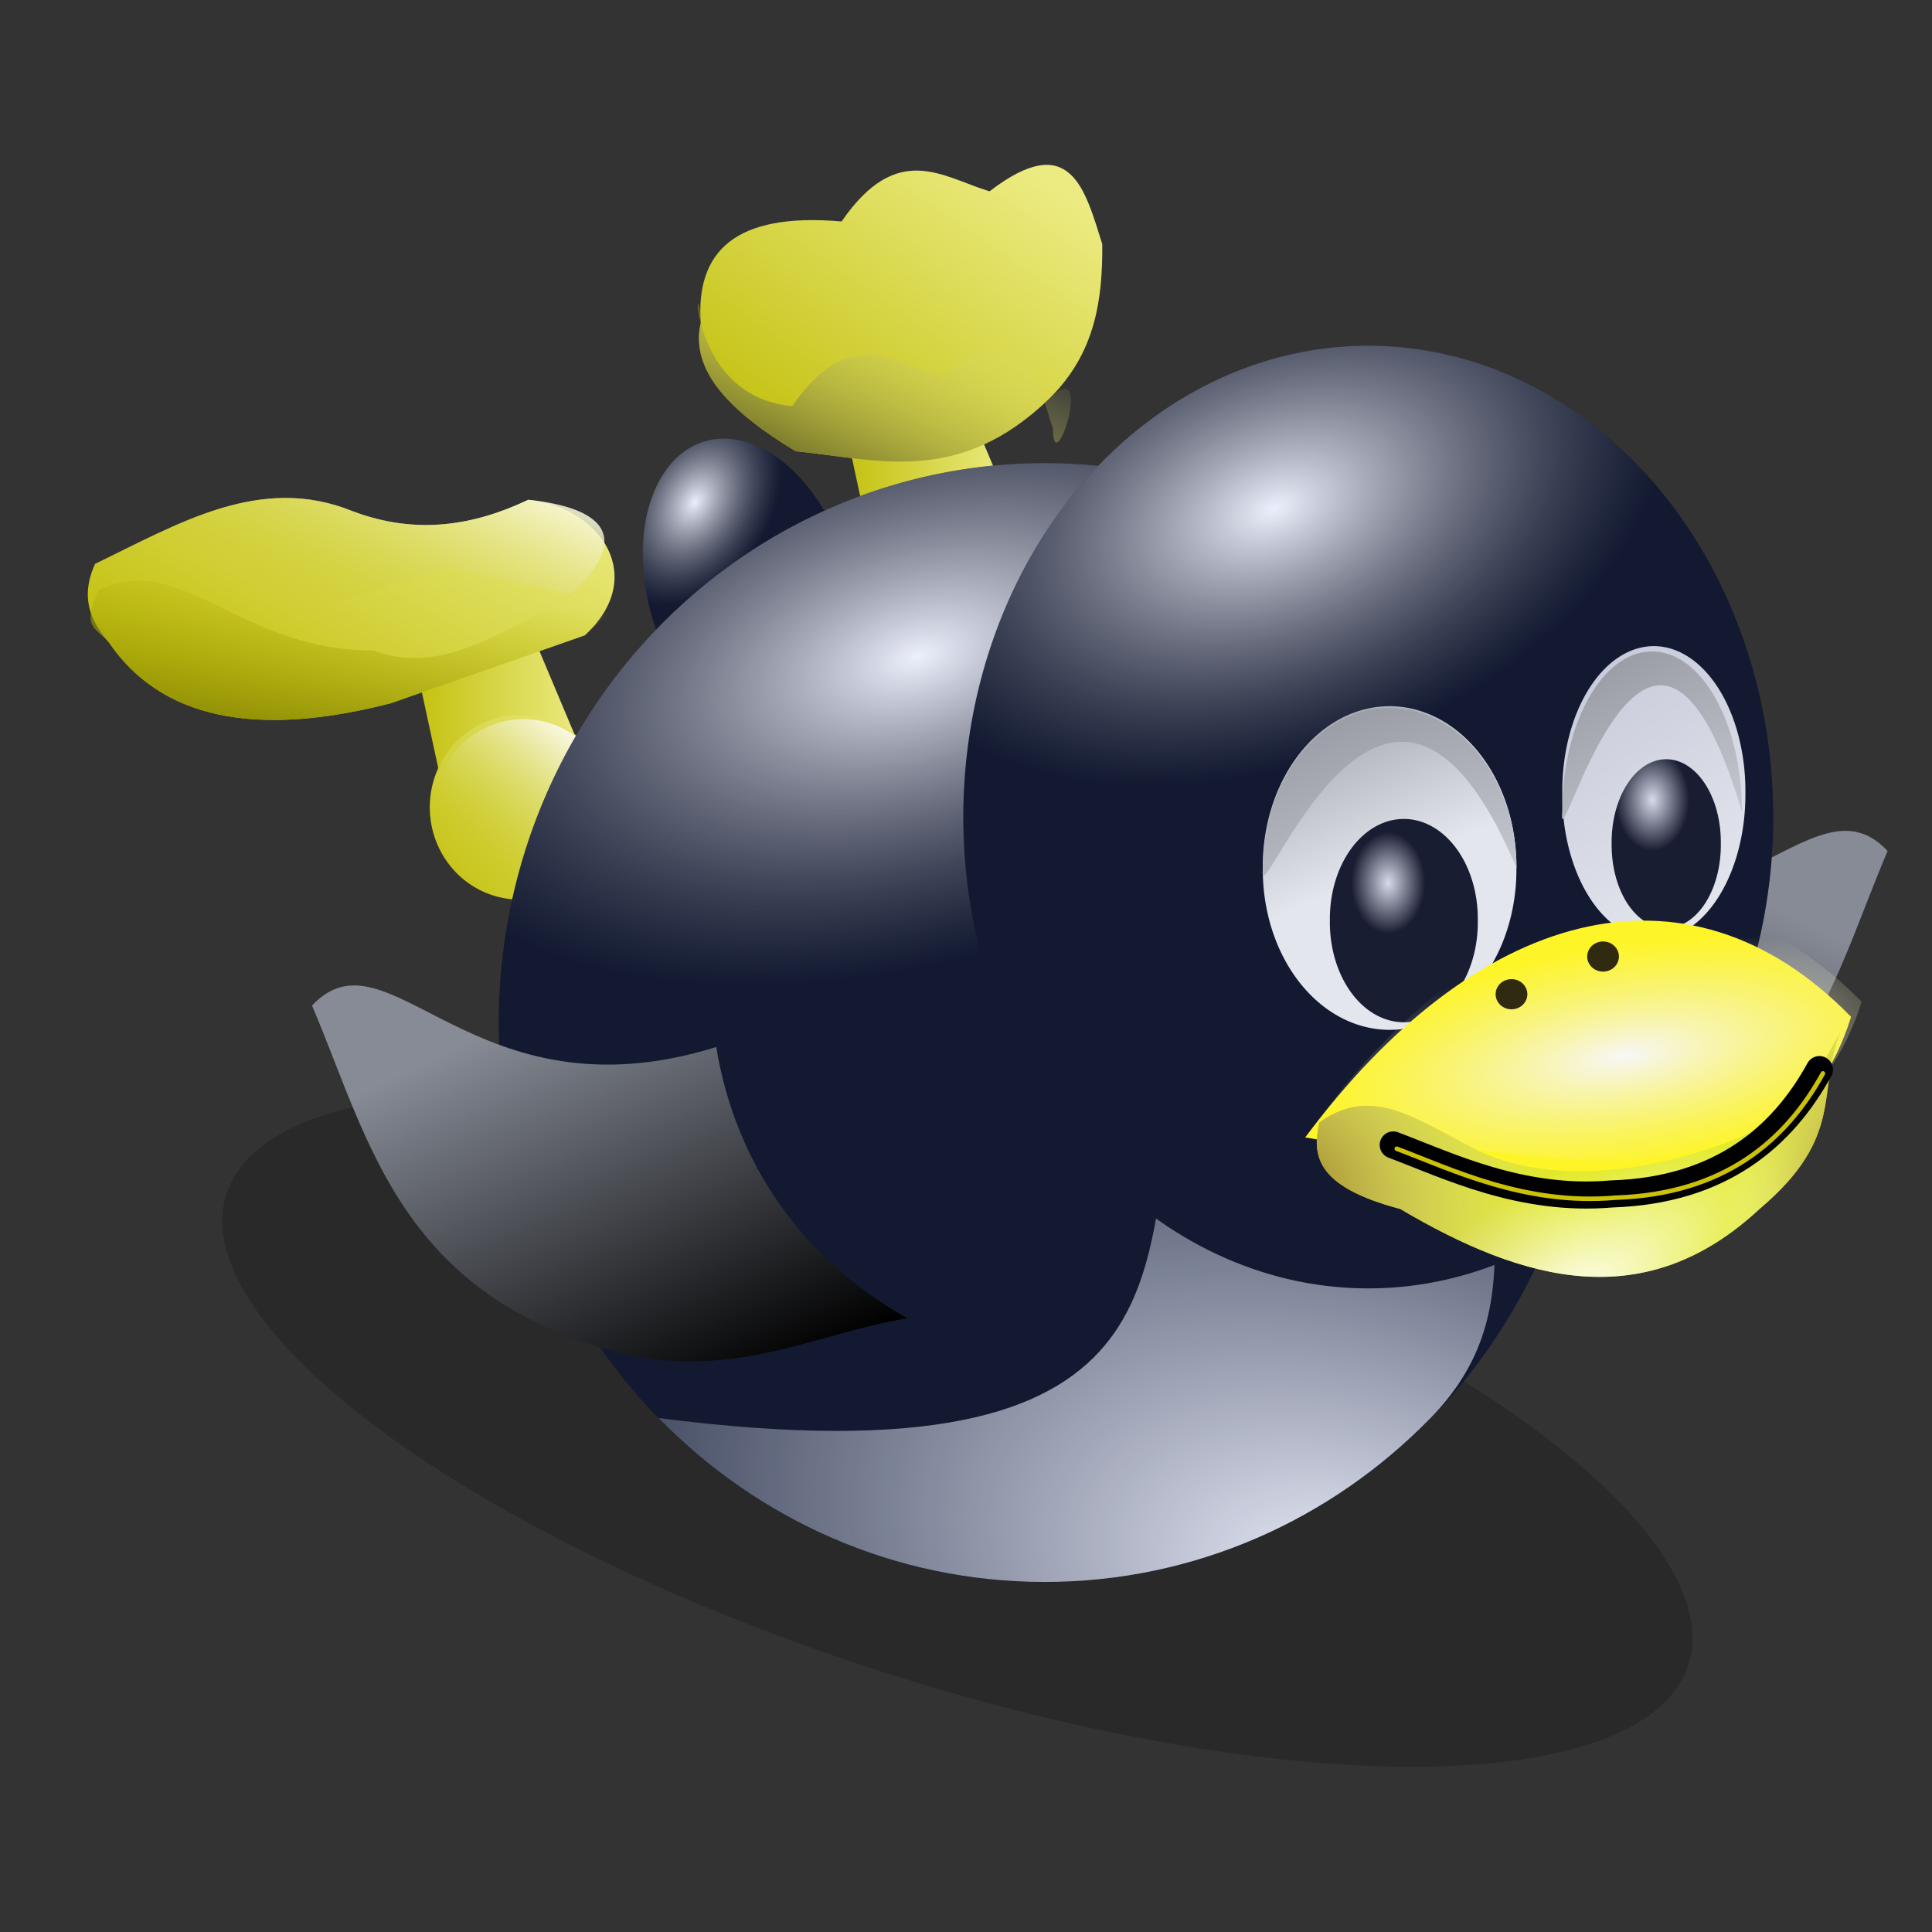 <?xml version="1.0" encoding="UTF-8" standalone="no"?>
<!-- Created with Inkscape (http://www.inkscape.org/) -->
<svg
   xmlns:dc="http://purl.org/dc/elements/1.1/"
   xmlns:cc="http://web.resource.org/cc/"
   xmlns:rdf="http://www.w3.org/1999/02/22-rdf-syntax-ns#"
   xmlns:svg="http://www.w3.org/2000/svg"
   xmlns="http://www.w3.org/2000/svg"
   xmlns:xlink="http://www.w3.org/1999/xlink"
   xmlns:sodipodi="http://sodipodi.sourceforge.net/DTD/sodipodi-0.dtd"
   xmlns:inkscape="http://www.inkscape.org/namespaces/inkscape"
   id="svg2"
   sodipodi:version="0.32"
   inkscape:version="0.44"
   width="256"
   height="256"
   version="1.0"
   sodipodi:docbase="/media/disk-hda2/svg4"
   sodipodi:docname="tuxrace.svg">
  <rect width="100%" height="100%" fill="#333333" stroke="none"/>
  <defs
     id="defs5">
    <linearGradient
       id="linearGradient2915"
       inkscape:collect="always">
      <stop
         id="stop2917"
         offset="0"
         style="stop-color:#7a792c;stop-opacity:1" />
      <stop
         id="stop2919"
         offset="1"
         style="stop-color:#eceb82;stop-opacity:0" />
    </linearGradient>
    <linearGradient
       id="linearGradient2891"
       inkscape:collect="always">
      <stop
         id="stop2893"
         offset="0"
         style="stop-color:#c1bf0a;stop-opacity:0" />
      <stop
         id="stop2895"
         offset="1"
         style="stop-color:#fffff6;stop-opacity:1" />
    </linearGradient>
    <linearGradient
       id="linearGradient2881"
       inkscape:collect="always">
      <stop
         id="stop2883"
         offset="0"
         style="stop-color:#8e8c06;stop-opacity:1" />
      <stop
         id="stop2885"
         offset="1"
         style="stop-color:#c5c30f;stop-opacity:0" />
    </linearGradient>
    <linearGradient
       id="linearGradient2827"
       inkscape:collect="always">
      <stop
         id="stop2829"
         offset="0"
         style="stop-color:#c1bf0a;stop-opacity:0" />
      <stop
         id="stop2832"
         offset="1"
         style="stop-color:white;stop-opacity:1" />
    </linearGradient>
    <linearGradient
       inkscape:collect="always"
       id="linearGradient2948">
      <stop
         style="stop-color:#c1bf0a;stop-opacity:1"
         offset="0"
         id="stop2950" />
      <stop
         style="stop-color:#eceb82;stop-opacity:1"
         offset="1"
         id="stop2952" />
    </linearGradient>
    <linearGradient
       id="linearGradient2932"
       inkscape:collect="always">
      <stop
         id="stop2934"
         offset="0"
         style="stop-color:#9d8626;stop-opacity:1" />
      <stop
         id="stop2936"
         offset="1"
         style="stop-color:#fffff4;stop-opacity:0" />
    </linearGradient>
    <linearGradient
       inkscape:collect="always"
       id="linearGradient2920">
      <stop
         style="stop-color:#fefefc;stop-opacity:1"
         offset="0"
         id="stop2922" />
      <stop
         style="stop-color:#fffff4;stop-opacity:0"
         offset="1"
         id="stop2924" />
    </linearGradient>
    <linearGradient
       inkscape:collect="always"
       id="linearGradient2908">
      <stop
         style="stop-color:#f7f7f7;stop-opacity:1"
         offset="0"
         id="stop2910" />
      <stop
         style="stop-color:#f0eeba;stop-opacity:0"
         offset="1"
         id="stop2912" />
    </linearGradient>
    <linearGradient
       inkscape:collect="always"
       id="linearGradient2884">
      <stop
         style="stop-color:#d7dae9;stop-opacity:1;"
         offset="0"
         id="stop2886" />
      <stop
         style="stop-color:#d7dae9;stop-opacity:0;"
         offset="1"
         id="stop2888" />
    </linearGradient>
    <linearGradient
       id="linearGradient2854"
       inkscape:collect="always">
      <stop
         id="stop2856"
         offset="0"
         style="stop-color:#e4e6ee;stop-opacity:1" />
      <stop
         id="stop2858"
         offset="1"
         style="stop-color:#c2c5d5;stop-opacity:1" />
    </linearGradient>
    <linearGradient
       inkscape:collect="always"
       id="linearGradient2829">
      <stop
         style="stop-color:#e4e6ee;stop-opacity:1"
         offset="0"
         id="stop2831" />
      <stop
         style="stop-color:#8b8d96;stop-opacity:1"
         offset="1"
         id="stop2833" />
    </linearGradient>
    <linearGradient
       id="linearGradient2809"
       inkscape:collect="always">
      <stop
         id="stop2811"
         offset="0"
         style="stop-color:black;stop-opacity:1" />
      <stop
         id="stop2813"
         offset="1"
         style="stop-color:#868b96;stop-opacity:1" />
    </linearGradient>
    <linearGradient
       id="linearGradient2791"
       inkscape:collect="always">
      <stop
         id="stop2793"
         offset="0"
         style="stop-color:#eceffc;stop-opacity:1" />
      <stop
         id="stop2795"
         offset="1"
         style="stop-color:#bdc6d9;stop-opacity:0" />
    </linearGradient>
    <linearGradient
       inkscape:collect="always"
       id="linearGradient2762">
      <stop
         style="stop-color:#eceffc;stop-opacity:1"
         offset="0"
         id="stop2764" />
      <stop
         style="stop-color:#8c8f95;stop-opacity:0"
         offset="1"
         id="stop2766" />
    </linearGradient>
    <radialGradient
       inkscape:collect="always"
       xlink:href="#linearGradient2762"
       id="radialGradient2780"
       gradientUnits="userSpaceOnUse"
       gradientTransform="matrix(0.214,0.578,-0.947,0.351,105.018,-28.721)"
       cx="84.609"
       cy="37.405"
       fx="84.609"
       fy="37.405"
       r="26.011" />
    <radialGradient
       inkscape:collect="always"
       xlink:href="#linearGradient2791"
       id="radialGradient2789"
       gradientUnits="userSpaceOnUse"
       gradientTransform="matrix(-2.053,-3.491,4.658,-0.56,135.824,496.071)"
       cx="75.083"
       cy="42.274"
       fx="75.083"
       fy="42.274"
       r="26.011" />
    <radialGradient
       inkscape:collect="always"
       xlink:href="#linearGradient2762"
       id="radialGradient2797"
       gradientUnits="userSpaceOnUse"
       gradientTransform="matrix(0.214,0.578,-0.947,0.351,105.018,-28.721)"
       cx="84.609"
       cy="37.405"
       fx="84.609"
       fy="37.405"
       r="26.011" />
    <linearGradient
       inkscape:collect="always"
       xlink:href="#linearGradient2809"
       id="linearGradient2807"
       x1="148.551"
       y1="96.114"
       x2="137.695"
       y2="69.444"
       gradientUnits="userSpaceOnUse"
       gradientTransform="matrix(1.743,0,0,2.063,-168.264,-10.026)" />
    <linearGradient
       inkscape:collect="always"
       xlink:href="#linearGradient2829"
       id="linearGradient2835"
       x1="-45.006"
       y1="74.163"
       x2="-53.716"
       y2="48.03"
       gradientUnits="userSpaceOnUse"
       gradientTransform="matrix(1.929,0,0,2.063,270.946,-11.524)" />
    <linearGradient
       inkscape:collect="always"
       xlink:href="#linearGradient2854"
       id="linearGradient2843"
       x1="-41.99"
       y1="71.622"
       x2="-53.716"
       y2="48.784"
       gradientUnits="userSpaceOnUse" />
    <linearGradient
       inkscape:collect="always"
       xlink:href="#linearGradient2829"
       id="linearGradient2848"
       gradientUnits="userSpaceOnUse"
       x1="-47.909"
       y1="62.548"
       x2="-53.716"
       y2="48.03" />
    <linearGradient
       inkscape:collect="always"
       xlink:href="#linearGradient2829"
       id="linearGradient2852"
       gradientUnits="userSpaceOnUse"
       x1="-45.006"
       y1="74.163"
       x2="-53.716"
       y2="48.03"
       gradientTransform="matrix(1.367,0,0,2.063,280.422,-19.012)" />
    <radialGradient
       inkscape:collect="always"
       xlink:href="#linearGradient2884"
       id="radialGradient2890"
       cx="77.066"
       cy="60.854"
       fx="77.066"
       fy="60.854"
       r="1.573"
       gradientTransform="matrix(1,0,0,1.615,0,-37.449)"
       gradientUnits="userSpaceOnUse" />
    <radialGradient
       inkscape:collect="always"
       xlink:href="#linearGradient2884"
       id="radialGradient2894"
       gradientUnits="userSpaceOnUse"
       gradientTransform="matrix(1,0,0,1.615,0,-37.449)"
       cx="77.066"
       cy="60.854"
       fx="77.066"
       fy="60.854"
       r="1.573" />
    <radialGradient
       inkscape:collect="always"
       xlink:href="#linearGradient2908"
       id="radialGradient2914"
       cx="108.636"
       cy="104.661"
       fx="108.636"
       fy="104.661"
       r="18.752"
       gradientTransform="matrix(2.173,-0.327,0.103,0.782,-31.633,93.601)"
       gradientUnits="userSpaceOnUse" />
    <radialGradient
       inkscape:collect="always"
       xlink:href="#linearGradient2920"
       id="radialGradient2926"
       cx="104.191"
       cy="96.198"
       fx="104.191"
       fy="96.198"
       r="17.991"
       gradientTransform="matrix(1.799,-1.11,0.421,0.781,-21.116,213.404)"
       gradientUnits="userSpaceOnUse" />
    <radialGradient
       inkscape:collect="always"
       xlink:href="#linearGradient2932"
       id="radialGradient2930"
       gradientUnits="userSpaceOnUse"
       gradientTransform="matrix(2.15,1.205,-0.86,1.757,21.679,-58.549)"
       cx="92.712"
       cy="58.812"
       fx="92.712"
       fy="58.812"
       r="17.991" />
    <radialGradient
       inkscape:collect="always"
       xlink:href="#linearGradient2932"
       id="radialGradient2940"
       gradientUnits="userSpaceOnUse"
       gradientTransform="matrix(-0.202,-2.123,0.983,-0.107,227.844,415.908)"
       cx="117.919"
       cy="43.369"
       fx="117.919"
       fy="43.369"
       r="17.991" />
    <linearGradient
       inkscape:collect="always"
       xlink:href="#linearGradient2948"
       id="linearGradient2954"
       x1="-108.159"
       y1="65.089"
       x2="-95.819"
       y2="53.233"
       gradientUnits="userSpaceOnUse" />
    <linearGradient
       inkscape:collect="always"
       xlink:href="#linearGradient2827"
       id="linearGradient2834"
       gradientUnits="userSpaceOnUse"
       x1="-105.497"
       y1="62.427"
       x2="-98.48"
       y2="53.233" />
    <linearGradient
       inkscape:collect="always"
       xlink:href="#linearGradient2948"
       id="linearGradient2853"
       x1="22.745"
       y1="44.764"
       x2="34.601"
       y2="44.764"
       gradientUnits="userSpaceOnUse"
       gradientTransform="matrix(1.929,0,0,2.063,10.435,-0.551)" />
    <radialGradient
       inkscape:collect="always"
       xlink:href="#linearGradient2762"
       id="radialGradient2861"
       gradientUnits="userSpaceOnUse"
       gradientTransform="matrix(0.214,0.578,-0.947,0.351,105.018,-28.721)"
       cx="84.609"
       cy="37.405"
       fx="84.609"
       fy="37.405"
       r="26.011" />
    <linearGradient
       inkscape:collect="always"
       xlink:href="#linearGradient2948"
       id="linearGradient2865"
       gradientUnits="userSpaceOnUse"
       x1="22.745"
       y1="44.764"
       x2="34.601"
       y2="44.764"
       gradientTransform="matrix(1.929,0,0,2.063,67.012,-33.489)" />
    <linearGradient
       inkscape:collect="always"
       xlink:href="#linearGradient2948"
       id="linearGradient2875"
       x1="-119.082"
       y1="50.083"
       x2="-107.792"
       y2="28.306"
       gradientUnits="userSpaceOnUse"
       gradientTransform="translate(131.387,-3.388)" />
    <linearGradient
       inkscape:collect="always"
       xlink:href="#linearGradient2881"
       id="linearGradient2879"
       gradientUnits="userSpaceOnUse"
       gradientTransform="translate(131.387,-3.388)"
       x1="-115.452"
       y1="49.599"
       x2="-113.625"
       y2="38.227" />
    <linearGradient
       inkscape:collect="always"
       xlink:href="#linearGradient2891"
       id="linearGradient2889"
       gradientUnits="userSpaceOnUse"
       gradientTransform="translate(131.387,-3.388)"
       x1="-109.645"
       y1="43.986"
       x2="-103.92"
       y2="30.484" />
    <linearGradient
       inkscape:collect="always"
       xlink:href="#linearGradient2948"
       id="linearGradient2905"
       x1="-84.581"
       y1="40.735"
       x2="-70.637"
       y2="18.868"
       gradientUnits="userSpaceOnUse"
       gradientTransform="translate(136.711,-7.743)" />
    <linearGradient
       inkscape:collect="always"
       xlink:href="#linearGradient2915"
       id="linearGradient2913"
       gradientUnits="userSpaceOnUse"
       gradientTransform="translate(136.711,-7.743)"
       x1="-82.403"
       y1="39.284"
       x2="-77.412"
       y2="27.783" />
    <linearGradient
       inkscape:collect="always"
       xlink:href="#linearGradient2948"
       id="linearGradient2925"
       gradientUnits="userSpaceOnUse"
       x1="-108.159"
       y1="65.089"
       x2="-95.819"
       y2="53.233" />
    <linearGradient
       inkscape:collect="always"
       xlink:href="#linearGradient2827"
       id="linearGradient2927"
       gradientUnits="userSpaceOnUse"
       x1="-105.497"
       y1="62.427"
       x2="-98.48"
       y2="53.233" />
    <linearGradient
       inkscape:collect="always"
       xlink:href="#linearGradient2948"
       id="linearGradient2934"
       gradientUnits="userSpaceOnUse"
       gradientTransform="translate(131.387,-3.388)"
       x1="-119.082"
       y1="50.083"
       x2="-107.792"
       y2="28.306" />
    <linearGradient
       inkscape:collect="always"
       xlink:href="#linearGradient2881"
       id="linearGradient2936"
       gradientUnits="userSpaceOnUse"
       gradientTransform="translate(131.387,-3.388)"
       x1="-115.452"
       y1="49.599"
       x2="-113.625"
       y2="38.227" />
    <linearGradient
       inkscape:collect="always"
       xlink:href="#linearGradient2891"
       id="linearGradient2938"
       gradientUnits="userSpaceOnUse"
       gradientTransform="translate(131.387,-3.388)"
       x1="-109.645"
       y1="43.986"
       x2="-103.92"
       y2="30.484" />
    <linearGradient
       inkscape:collect="always"
       xlink:href="#linearGradient2948"
       id="linearGradient2944"
       gradientUnits="userSpaceOnUse"
       gradientTransform="translate(136.711,-7.743)"
       x1="-84.581"
       y1="40.735"
       x2="-70.637"
       y2="18.868" />
    <linearGradient
       inkscape:collect="always"
       xlink:href="#linearGradient2915"
       id="linearGradient2946"
       gradientUnits="userSpaceOnUse"
       gradientTransform="translate(136.711,-7.743)"
       x1="-82.403"
       y1="39.284"
       x2="-77.412"
       y2="27.783" />
    <linearGradient
       inkscape:collect="always"
       xlink:href="#linearGradient2809"
       id="linearGradient2950"
       gradientUnits="userSpaceOnUse"
       gradientTransform="matrix(-1.743,0,0,2.063,459.724,-30.51)"
       x1="148.551"
       y1="96.114"
       x2="137.695"
       y2="69.444" />
  </defs>
  <sodipodi:namedview
     inkscape:window-height="669"
     inkscape:window-width="1014"
     inkscape:pageshadow="2"
     inkscape:pageopacity="0.0"
     guidetolerance="10.0"
     gridtolerance="10.0"
     objecttolerance="10.0"
     borderopacity="1.0"
     bordercolor="#666666"
     pagecolor="#ffffff"
     id="base"
     inkscape:zoom="1.8632812"
     inkscape:cx="128"
     inkscape:cy="129.28473"
     inkscape:window-x="0"
     inkscape:window-y="48"
     inkscape:current-layer="svg2"
     width="256px"
     height="256px" />
  <path
     transform="matrix(3.738,1.141,-0.194,1.118,-213.369,23.318)"
     d="M 119.773 52.87 A 26.011 29.883 0 1 1  67.75,52.87 A 26.011 29.883 0 1 1  119.773 52.87 z"
     sodipodi:ry="29.882797"
     sodipodi:rx="26.011343"
     sodipodi:cy="52.869564"
     sodipodi:cx="93.761818"
     id="path2952"
     style="fill:black;fill-opacity:0.201;stroke:none;stroke-width:0.5;stroke-linecap:round;stroke-linejoin:round;stroke-miterlimit:4;stroke-dasharray:none;stroke-opacity:1"
     sodipodi:type="arc" />
  <path
     sodipodi:nodetypes="ccccc"
     id="path2948"
     d="M 196.553,118.25 C 194.024,133.726 185.071,146.399 171.248,154.192 C 183.264,156.196 192.933,161.903 207.94,159.184 C 238.454,151.654 242.366,130.95 250.115,112.759 C 239.944,101.915 228.831,128.308 196.553,118.25 z "
     style="fill:url(#linearGradient2950);fill-opacity:1;fill-rule:evenodd;stroke:#e1b8b8;stroke-width:0;stroke-linecap:butt;stroke-linejoin:miter;stroke-miterlimit:4;stroke-dasharray:none;stroke-opacity:1" />
  <path
     id="path2863"
     d="M 110.879,51.375 L 115.079,70.843 L 133.746,66.85 L 125.346,46.882 L 110.879,51.375 z "
     style="fill:url(#linearGradient2865);fill-opacity:1;fill-rule:evenodd;stroke:none;stroke-width:1px;stroke-linecap:butt;stroke-linejoin:miter;stroke-opacity:1" />
  <g
     transform="matrix(0.481,-0.185,0.22,0.652,-7.752,79.877)"
     id="g2855">
    <path
       sodipodi:type="arc"
       style="opacity:1;fill:#121931;fill-opacity:1;stroke:none;stroke-width:0.5;stroke-linecap:round;stroke-linejoin:round;stroke-miterlimit:4;stroke-dasharray:none;stroke-opacity:1"
       id="path2857"
       sodipodi:cx="93.761818"
       sodipodi:cy="52.869564"
       sodipodi:rx="26.011343"
       sodipodi:ry="29.882797"
       d="M 119.773 52.87 A 26.011 29.883 0 1 1  67.75,52.87 A 26.011 29.883 0 1 1  119.773 52.87 z"
       transform="translate(104.287,0.726)" />
    <path
       transform="translate(104.287,0.726)"
       d="M 119.773 52.87 A 26.011 29.883 0 1 1  67.75,52.87 A 26.011 29.883 0 1 1  119.773 52.87 z"
       sodipodi:ry="29.882797"
       sodipodi:rx="26.011343"
       sodipodi:cy="52.869564"
       sodipodi:cx="93.761818"
       id="path2859"
       style="opacity:1;fill:url(#radialGradient2861);fill-opacity:1;stroke:none;stroke-width:0.5;stroke-linecap:round;stroke-linejoin:round;stroke-miterlimit:4;stroke-dasharray:none;stroke-opacity:1"
       sodipodi:type="arc" />
  </g>
  <path
     style="fill:url(#linearGradient2853);fill-opacity:1;fill-rule:evenodd;stroke:none;stroke-width:1px;stroke-linecap:butt;stroke-linejoin:miter;stroke-opacity:1"
     d="M 54.301,84.312 L 58.501,103.781 L 77.168,99.787 L 68.768,79.82 L 54.301,84.312 z "
     id="path2836" />
  <g
     id="g2921"
     transform="matrix(1.929,0,0,2.063,54.943,-6.641)">
    <path
       transform="translate(109.199,-4.092)"
       d="M -95.819 59.161 A 6.17 5.928 0 1 1  -108.159,59.161 A 6.17 5.928 0 1 1  -95.819 59.161 z"
       sodipodi:ry="5.9281664"
       sodipodi:rx="6.1701322"
       sodipodi:cy="59.160679"
       sodipodi:cx="-101.98866"
       id="path2946"
       style="opacity:1;fill:url(#linearGradient2925);fill-opacity:1;stroke:none;stroke-width:0.3;stroke-linecap:round;stroke-linejoin:round;stroke-miterlimit:4;stroke-dasharray:none;stroke-opacity:1"
       sodipodi:type="arc" />
    <path
       sodipodi:type="arc"
       style="opacity:1;fill:url(#linearGradient2927);fill-opacity:1;stroke:none;stroke-width:0.3;stroke-linecap:round;stroke-linejoin:round;stroke-miterlimit:4;stroke-dasharray:none;stroke-opacity:1"
       id="path1938"
       sodipodi:cx="-101.98866"
       sodipodi:cy="59.160679"
       sodipodi:rx="6.1701322"
       sodipodi:ry="5.9281664"
       d="M -95.819 59.161 A 6.17 5.928 0 1 1  -108.159,59.161 A 6.17 5.928 0 1 1  -95.819 59.161 z"
       transform="translate(109.467,-3.823)" />
  </g>
  <path
     transform="matrix(2.781,0,0,2.481,-122.325,4.335)"
     d="M 119.773 52.87 A 26.011 29.883 0 1 1  67.75,52.87 A 26.011 29.883 0 1 1  119.773 52.87 z"
     sodipodi:ry="29.882797"
     sodipodi:rx="26.011343"
     sodipodi:cy="52.869564"
     sodipodi:cx="93.761818"
     id="path2776"
     style="fill:#121931;fill-opacity:1;stroke:none;stroke-width:0.5;stroke-linecap:round;stroke-linejoin:round;stroke-miterlimit:4;stroke-dasharray:none;stroke-opacity:1"
     sodipodi:type="arc" />
  <path
     sodipodi:type="arc"
     style="fill:url(#radialGradient2780);fill-opacity:1;stroke:none;stroke-width:0.5;stroke-linecap:round;stroke-linejoin:round;stroke-miterlimit:4;stroke-dasharray:none;stroke-opacity:1"
     id="path2778"
     sodipodi:cx="93.761818"
     sodipodi:cy="52.869564"
     sodipodi:rx="26.011343"
     sodipodi:ry="29.882797"
     d="M 119.773 52.87 A 26.011 29.883 0 1 1  67.75,52.87 A 26.011 29.883 0 1 1  119.773 52.87 z"
     transform="matrix(2.781,0,0,2.481,-122.325,4.335)" />
  <path
     style="fill:url(#radialGradient2789);fill-opacity:1;stroke:none;stroke-width:0;stroke-linecap:round;stroke-linejoin:round;stroke-miterlimit:4;stroke-dasharray:none;stroke-opacity:1"
     d="M 155.952,145.978 C 176.044,148.413 178.545,148.975 196.746,139.982 C 196.746,160.442 202.644,174.482 189.552,187.9 C 176.459,201.317 158.376,209.62 138.412,209.62 C 118.448,209.62 100.365,201.317 87.272,187.9 C 158.797,197.085 150.413,167.112 155.952,145.978 z "
     id="path2784"
     sodipodi:nodetypes="cccccc" />
  <g
     id="g2770"
     transform="matrix(2.063,0,0,2.09,-227.271,-3.753)">
    <path
       transform="translate(104.287,0.726)"
       d="M 119.773 52.87 A 26.011 29.883 0 1 1  67.75,52.87 A 26.011 29.883 0 1 1  119.773 52.87 z"
       sodipodi:ry="29.882797"
       sodipodi:rx="26.011343"
       sodipodi:cy="52.869564"
       sodipodi:cx="93.761818"
       id="path1873"
       style="opacity:1;fill:#121931;fill-opacity:1;stroke:none;stroke-width:0.5;stroke-linecap:round;stroke-linejoin:round;stroke-miterlimit:4;stroke-dasharray:none;stroke-opacity:1"
       sodipodi:type="arc" />
    <path
       sodipodi:type="arc"
       style="opacity:1;fill:url(#radialGradient2797);fill-opacity:1;stroke:none;stroke-width:0.5;stroke-linecap:round;stroke-linejoin:round;stroke-miterlimit:4;stroke-dasharray:none;stroke-opacity:1"
       id="path2760"
       sodipodi:cx="93.761818"
       sodipodi:cy="52.869564"
       sodipodi:rx="26.011343"
       sodipodi:ry="29.882797"
       d="M 119.773 52.87 A 26.011 29.883 0 1 1  67.75,52.87 A 26.011 29.883 0 1 1  119.773 52.87 z"
       transform="translate(104.287,0.726)" />
  </g>
  <path
     style="fill:url(#linearGradient2807);fill-opacity:1;fill-rule:evenodd;stroke:#e1b8b8;stroke-width:0;stroke-linecap:butt;stroke-linejoin:miter;stroke-miterlimit:4;stroke-dasharray:none;stroke-opacity:1"
     d="M 94.907,138.734 C 97.437,154.21 106.389,166.883 120.212,174.676 C 108.196,176.679 98.527,182.386 83.52,179.668 C 53.006,172.138 49.094,151.434 41.345,133.243 C 51.516,122.399 62.63,148.792 94.907,138.734 z "
     id="path2799"
     sodipodi:nodetypes="ccccc" />
  <path
     sodipodi:type="arc"
     style="opacity:1;fill:url(#linearGradient2848);fill-opacity:1;stroke:#e1b8b8;stroke-width:0;stroke-linecap:round;stroke-linejoin:round;stroke-miterlimit:4;stroke-dasharray:none;stroke-opacity:1"
     id="path2815"
     sodipodi:cx="-45.005672"
     sodipodi:cy="61.338375"
     sodipodi:rx="8.7107754"
     sodipodi:ry="10.283554"
     d="M -36.295 61.338 A 8.711 10.284 0 1 1  -53.716,61.338 A 8.711 10.284 0 1 1  -36.295 61.338 z"
     transform="matrix(1.929,0,0,2.063,270.946,-11.524)" />
  <path
     transform="matrix(1.393,0,0,1.869,281.835,-9.598)"
     d="M -36.295 61.338 A 8.711 10.284 0 1 1  -53.716,61.338 A 8.711 10.284 0 1 1  -36.295 61.338 z"
     sodipodi:ry="10.283554"
     sodipodi:rx="8.7107754"
     sodipodi:cy="61.338375"
     sodipodi:cx="-45.005672"
     id="path2827"
     style="opacity:1;fill:url(#linearGradient2843);fill-opacity:1;stroke:#e1b8b8;stroke-width:0;stroke-linecap:round;stroke-linejoin:round;stroke-miterlimit:4;stroke-dasharray:none;stroke-opacity:1"
     sodipodi:type="arc" />
  <path
     style="fill:url(#linearGradient2835);fill-opacity:1;stroke:none;stroke-width:0;stroke-linecap:round;stroke-linejoin:round;stroke-miterlimit:4;stroke-opacity:1"
     d="M 200.946,115.022 C 183.505,73.469 166.33,123.468 167.346,115.022 C 167.346,103.311 174.872,93.806 184.146,93.806 C 193.419,93.806 200.946,103.311 200.946,115.022 z "
     id="path2845"
     sodipodi:nodetypes="cccc" />
  <path
     sodipodi:nodetypes="cccc"
     id="path2850"
     d="M 230.813,107.534 C 218.452,65.981 206.28,115.98 207,107.534 C 207,95.823 212.334,86.318 218.906,86.318 C 225.479,86.318 230.813,95.823 230.813,107.534 z "
     style="fill:url(#linearGradient2852);fill-opacity:1;stroke:none;stroke-width:0;stroke-linecap:round;stroke-linejoin:round;stroke-miterlimit:4;stroke-opacity:1" />
  <path
     sodipodi:type="arc"
     style="opacity:1;fill:#191d32;fill-opacity:1;stroke:none;stroke-width:0;stroke-linecap:round;stroke-linejoin:round;stroke-miterlimit:4;stroke-dasharray:none;stroke-opacity:1"
     id="path2878"
     sodipodi:cx="-22.744801"
     sodipodi:cy="56.862003"
     sodipodi:rx="2.9035916"
     sodipodi:ry="4.5973535"
     d="M -19.841 56.862 A 2.904 4.597 0 1 1  -25.648,56.862 A 2.904 4.597 0 1 1  -19.841 56.862 z"
     transform="matrix(2.491,0,0,2.389,277.441,-24.056)" />
  <path
     transform="matrix(3.375,0,0,2.877,262.779,-41.607)"
     d="M -19.841 56.862 A 2.904 4.597 0 1 1  -25.648,56.862 A 2.904 4.597 0 1 1  -19.841 56.862 z"
     sodipodi:ry="4.5973535"
     sodipodi:rx="2.9035916"
     sodipodi:cy="56.862003"
     sodipodi:cx="-22.744801"
     id="path2880"
     style="opacity:1;fill:#191d32;fill-opacity:1;stroke:none;stroke-width:0;stroke-linecap:round;stroke-linejoin:round;stroke-miterlimit:4;stroke-dasharray:none;stroke-opacity:1"
     sodipodi:type="arc" />
  <path
     sodipodi:type="arc"
     style="opacity:1;fill:url(#radialGradient2890);fill-opacity:1;stroke:none;stroke-width:0;stroke-linecap:round;stroke-linejoin:round;stroke-miterlimit:4;stroke-dasharray:none;stroke-opacity:1"
     id="path2882"
     sodipodi:cx="77.066162"
     sodipodi:cy="60.854443"
     sodipodi:rx="1.5727788"
     sodipodi:ry="2.5406427"
     d="M 78.639 60.854 A 1.573 2.541 0 1 1  75.493,60.854 A 1.573 2.541 0 1 1  78.639 60.854 z"
     transform="matrix(3.116,0,0,2.653,-56.189,-44.4)" />
  <path
     transform="matrix(3.116,0,0,2.653,-21.188,-55.382)"
     d="M 78.639 60.854 A 1.573 2.541 0 1 1  75.493,60.854 A 1.573 2.541 0 1 1  78.639 60.854 z"
     sodipodi:ry="2.5406427"
     sodipodi:rx="1.5727788"
     sodipodi:cy="60.854443"
     sodipodi:cx="77.066162"
     id="path2892"
     style="opacity:1;fill:url(#radialGradient2894);fill-opacity:1;stroke:none;stroke-width:0;stroke-linecap:round;stroke-linejoin:round;stroke-miterlimit:4;stroke-dasharray:none;stroke-opacity:1"
     sodipodi:type="arc" />
  <path
     style="fill:#fef529;fill-opacity:1;fill-rule:evenodd;stroke:none;stroke-width:1px;stroke-linecap:butt;stroke-linejoin:miter;stroke-opacity:1"
     d="M 172.946,150.715 C 201.301,155.402 235.957,164.411 245.279,134.741 C 223.322,112.242 195.26,120.712 172.946,150.715 z "
     id="path2896"
     sodipodi:nodetypes="ccc" />
  <path
     sodipodi:nodetypes="ccc"
     id="path2898"
     d="M 174.346,148.718 C 202.701,153.405 237.357,162.414 246.679,132.744 C 224.722,110.245 196.66,118.715 174.346,148.718 z "
     style="fill:url(#radialGradient2914);fill-opacity:1;fill-rule:evenodd;stroke:none;stroke-width:1px;stroke-linecap:butt;stroke-linejoin:miter;stroke-opacity:1" />
  <path
     style="fill:#dee70f;fill-opacity:1;fill-rule:evenodd;stroke:none;stroke-width:1px;stroke-linecap:butt;stroke-linejoin:miter;stroke-opacity:1"
     d="M 174.812,148.718 C 181.657,143.874 187.101,147.945 195.346,152.212 C 207.957,158.614 227.164,153.748 238.279,146.721 L 243.879,136.737 C 240.632,144.609 244.609,150.517 233.146,160.2 C 218.012,174.302 201.915,169.882 185.546,160.2 C 174.224,157.201 173.875,153.028 174.812,148.718 z "
     id="path2916"
     sodipodi:nodetypes="ccccccc" />
  <path
     sodipodi:nodetypes="ccccccc"
     id="path2918"
     d="M 174.812,148.718 C 181.657,143.874 187.101,147.945 195.346,152.212 C 207.957,158.614 227.164,153.748 238.279,146.721 L 243.879,136.737 C 240.632,144.609 244.609,150.517 233.146,160.2 C 218.012,174.302 201.915,169.882 185.546,160.2 C 174.224,157.201 173.875,153.028 174.812,148.718 z "
     style="fill:url(#radialGradient2926);fill-opacity:1;fill-rule:evenodd;stroke:none;stroke-width:1px;stroke-linecap:butt;stroke-linejoin:miter;stroke-opacity:1" />
  <path
     style="fill:url(#radialGradient2930);fill-opacity:1;fill-rule:evenodd;stroke:none;stroke-width:1px;stroke-linecap:butt;stroke-linejoin:miter;stroke-opacity:1"
     d="M 174.812,148.718 C 181.657,143.874 187.101,147.945 195.346,152.212 C 207.957,158.614 227.164,153.748 238.279,146.721 L 243.879,136.737 C 240.632,144.609 244.609,150.517 233.146,160.2 C 218.012,174.302 201.915,169.882 185.546,160.2 C 174.224,157.201 173.875,153.028 174.812,148.718 z "
     id="path2928"
     sodipodi:nodetypes="ccccccc" />
  <path
     sodipodi:nodetypes="ccccccc"
     id="path2938"
     d="M 174.812,148.718 C 181.657,143.874 187.101,147.945 195.346,152.212 C 207.957,158.614 227.164,153.748 238.279,146.721 L 243.879,136.737 C 240.632,144.609 244.609,150.517 233.146,160.2 C 218.012,174.302 201.915,169.882 185.546,160.2 C 174.224,157.201 173.875,153.028 174.812,148.718 z "
     style="fill:url(#radialGradient2940);fill-opacity:1;fill-rule:evenodd;stroke:none;stroke-width:1px;stroke-linecap:butt;stroke-linejoin:miter;stroke-opacity:1" />
  <path
     style="fill:none;fill-rule:evenodd;stroke:black;stroke-width:3.591;stroke-linecap:round;stroke-linejoin:miter;stroke-miterlimit:4;stroke-dasharray:none;stroke-opacity:1"
     d="M 184.612,151.713 C 191.879,154.453 201.579,159.234 213.546,158.203 C 228.063,157.739 236.214,150.573 241.079,141.729"
     id="path2942"
     sodipodi:nodetypes="ccc" />
  <path
     sodipodi:nodetypes="ccc"
     id="path2944"
     d="M 185.079,152.212 C 192.346,154.952 202.046,159.733 214.013,158.702 C 228.529,158.238 236.681,151.073 241.546,142.228"
     style="fill:none;fill-rule:evenodd;stroke:#cac108;stroke-width:0.598;stroke-linecap:round;stroke-linejoin:miter;stroke-miterlimit:4;stroke-dasharray:none;stroke-opacity:1" />
  <g
     id="g2929"
     transform="matrix(1.929,0,0,2.063,13.54,3.324)">
    <path
       sodipodi:nodetypes="ccccccc"
       id="path2867"
       d="M 29.278,30.488 C 25.529,32.147 21.572,32.771 17.18,31.214 C 10.851,28.818 5.223,32.029 -0.484,34.601 C -1.699,37.064 -0.446,38.655 0.484,39.682 C 4.033,44.522 10.485,45.812 19.841,43.554 L 33.149,39.198 C 37.487,35.491 34.321,30.989 29.278,30.488 z "
       style="fill:url(#linearGradient2934);fill-opacity:1;fill-rule:evenodd;stroke:none;stroke-width:0;stroke-linecap:butt;stroke-linejoin:miter;stroke-miterlimit:4;stroke-dasharray:none;stroke-opacity:1" />
    <path
       style="fill:url(#linearGradient2936);fill-opacity:1;fill-rule:evenodd;stroke:none;stroke-width:0;stroke-linecap:butt;stroke-linejoin:miter;stroke-miterlimit:4;stroke-dasharray:none;stroke-opacity:1"
       d="M 30.73,37.505 C 26.98,39.164 23.024,41.724 18.631,40.166 C 9.399,40.19 5.465,33.722 -0.242,36.295 C -1.457,38.757 -0.446,38.655 0.484,39.682 C 4.033,44.522 10.485,45.812 19.841,43.554 L 33.149,39.198 C 37.487,35.491 35.773,38.006 30.73,37.505 z "
       id="path2877"
       sodipodi:nodetypes="ccccccc" />
    <path
       style="fill:url(#linearGradient2938);fill-opacity:1;fill-rule:evenodd;stroke:none;stroke-width:0;stroke-linecap:butt;stroke-linejoin:miter;stroke-miterlimit:4;stroke-dasharray:none;stroke-opacity:1"
       d="M 29.278,30.488 C 25.529,32.147 21.572,32.771 17.18,31.214 C 10.851,28.818 5.223,32.029 -0.484,34.601 C -1.699,37.064 8.506,33.332 9.437,34.359 C 12.986,39.198 14.599,37.101 23.955,34.843 L 32.181,36.537 C 36.519,32.829 34.321,30.989 29.278,30.488 z "
       id="path2887"
       sodipodi:nodetypes="ccccccc" />
  </g>
  <path
     sodipodi:type="arc"
     style="opacity:1;fill:#302a10;fill-opacity:1;stroke:none;stroke-width:0;stroke-linecap:round;stroke-linejoin:round;stroke-miterlimit:4;stroke-dasharray:none;stroke-opacity:1"
     id="path2907"
     sodipodi:cx="99.085068"
     sodipodi:cy="68.960304"
     sodipodi:rx="1.0888469"
     sodipodi:ry="0.96786392"
     d="M 100.174 68.96 A 1.089 0.968 0 1 1  97.996,68.96 A 1.089 0.968 0 1 1  100.174 68.96 z"
     transform="matrix(1.929,0,0,2.063,9.145,-10.526)" />
  <path
     transform="matrix(1.929,0,0,2.063,21.278,-15.518)"
     d="M 100.174 68.96 A 1.089 0.968 0 1 1  97.996,68.96 A 1.089 0.968 0 1 1  100.174 68.96 z"
     sodipodi:ry="0.96786392"
     sodipodi:rx="1.0888469"
     sodipodi:cy="68.960304"
     sodipodi:cx="99.085068"
     id="path2909"
     style="opacity:1;fill:#302a10;fill-opacity:1;stroke:none;stroke-width:0;stroke-linecap:round;stroke-linejoin:round;stroke-miterlimit:4;stroke-dasharray:none;stroke-opacity:1"
     sodipodi:type="arc" />
  <g
     id="g2940"
     transform="matrix(1.929,0,0,2.063,8.364,-1.105)">
    <path
       sodipodi:nodetypes="ccccccc"
       id="path2897"
       d="M 43.796,21.293 C 43.045,24.401 45.939,27.054 50.329,29.52 C 55.971,30.038 61.492,31.771 67.75,26.132 C 70.914,23.216 71.408,19.766 71.38,16.212 C 70.189,12.7 69.215,8.816 63.637,12.824 C 60.405,11.915 57.319,9.545 53.474,14.76 C 46.076,14.156 43.462,16.742 43.796,21.293 z "
       style="fill:url(#linearGradient2944);fill-opacity:1;fill-rule:evenodd;stroke:none;stroke-width:1px;stroke-linecap:butt;stroke-linejoin:miter;stroke-opacity:1" />
    <path
       style="fill:url(#linearGradient2946);fill-opacity:1;fill-rule:evenodd;stroke:none;stroke-width:1px;stroke-linecap:butt;stroke-linejoin:miter;stroke-opacity:1"
       d="M 43.796,21.293 C 43.045,24.401 45.939,27.054 50.329,29.52 C 55.971,30.038 61.492,31.771 67.75,26.132 C 70.914,23.216 68.021,31.623 67.992,28.068 C 66.801,24.557 65.827,20.673 60.25,24.681 C 57.017,23.771 53.931,21.402 50.087,26.616 C 42.688,26.012 43.462,16.742 43.796,21.293 z "
       id="path2911"
       sodipodi:nodetypes="ccccccc" />
  </g>
</svg>
